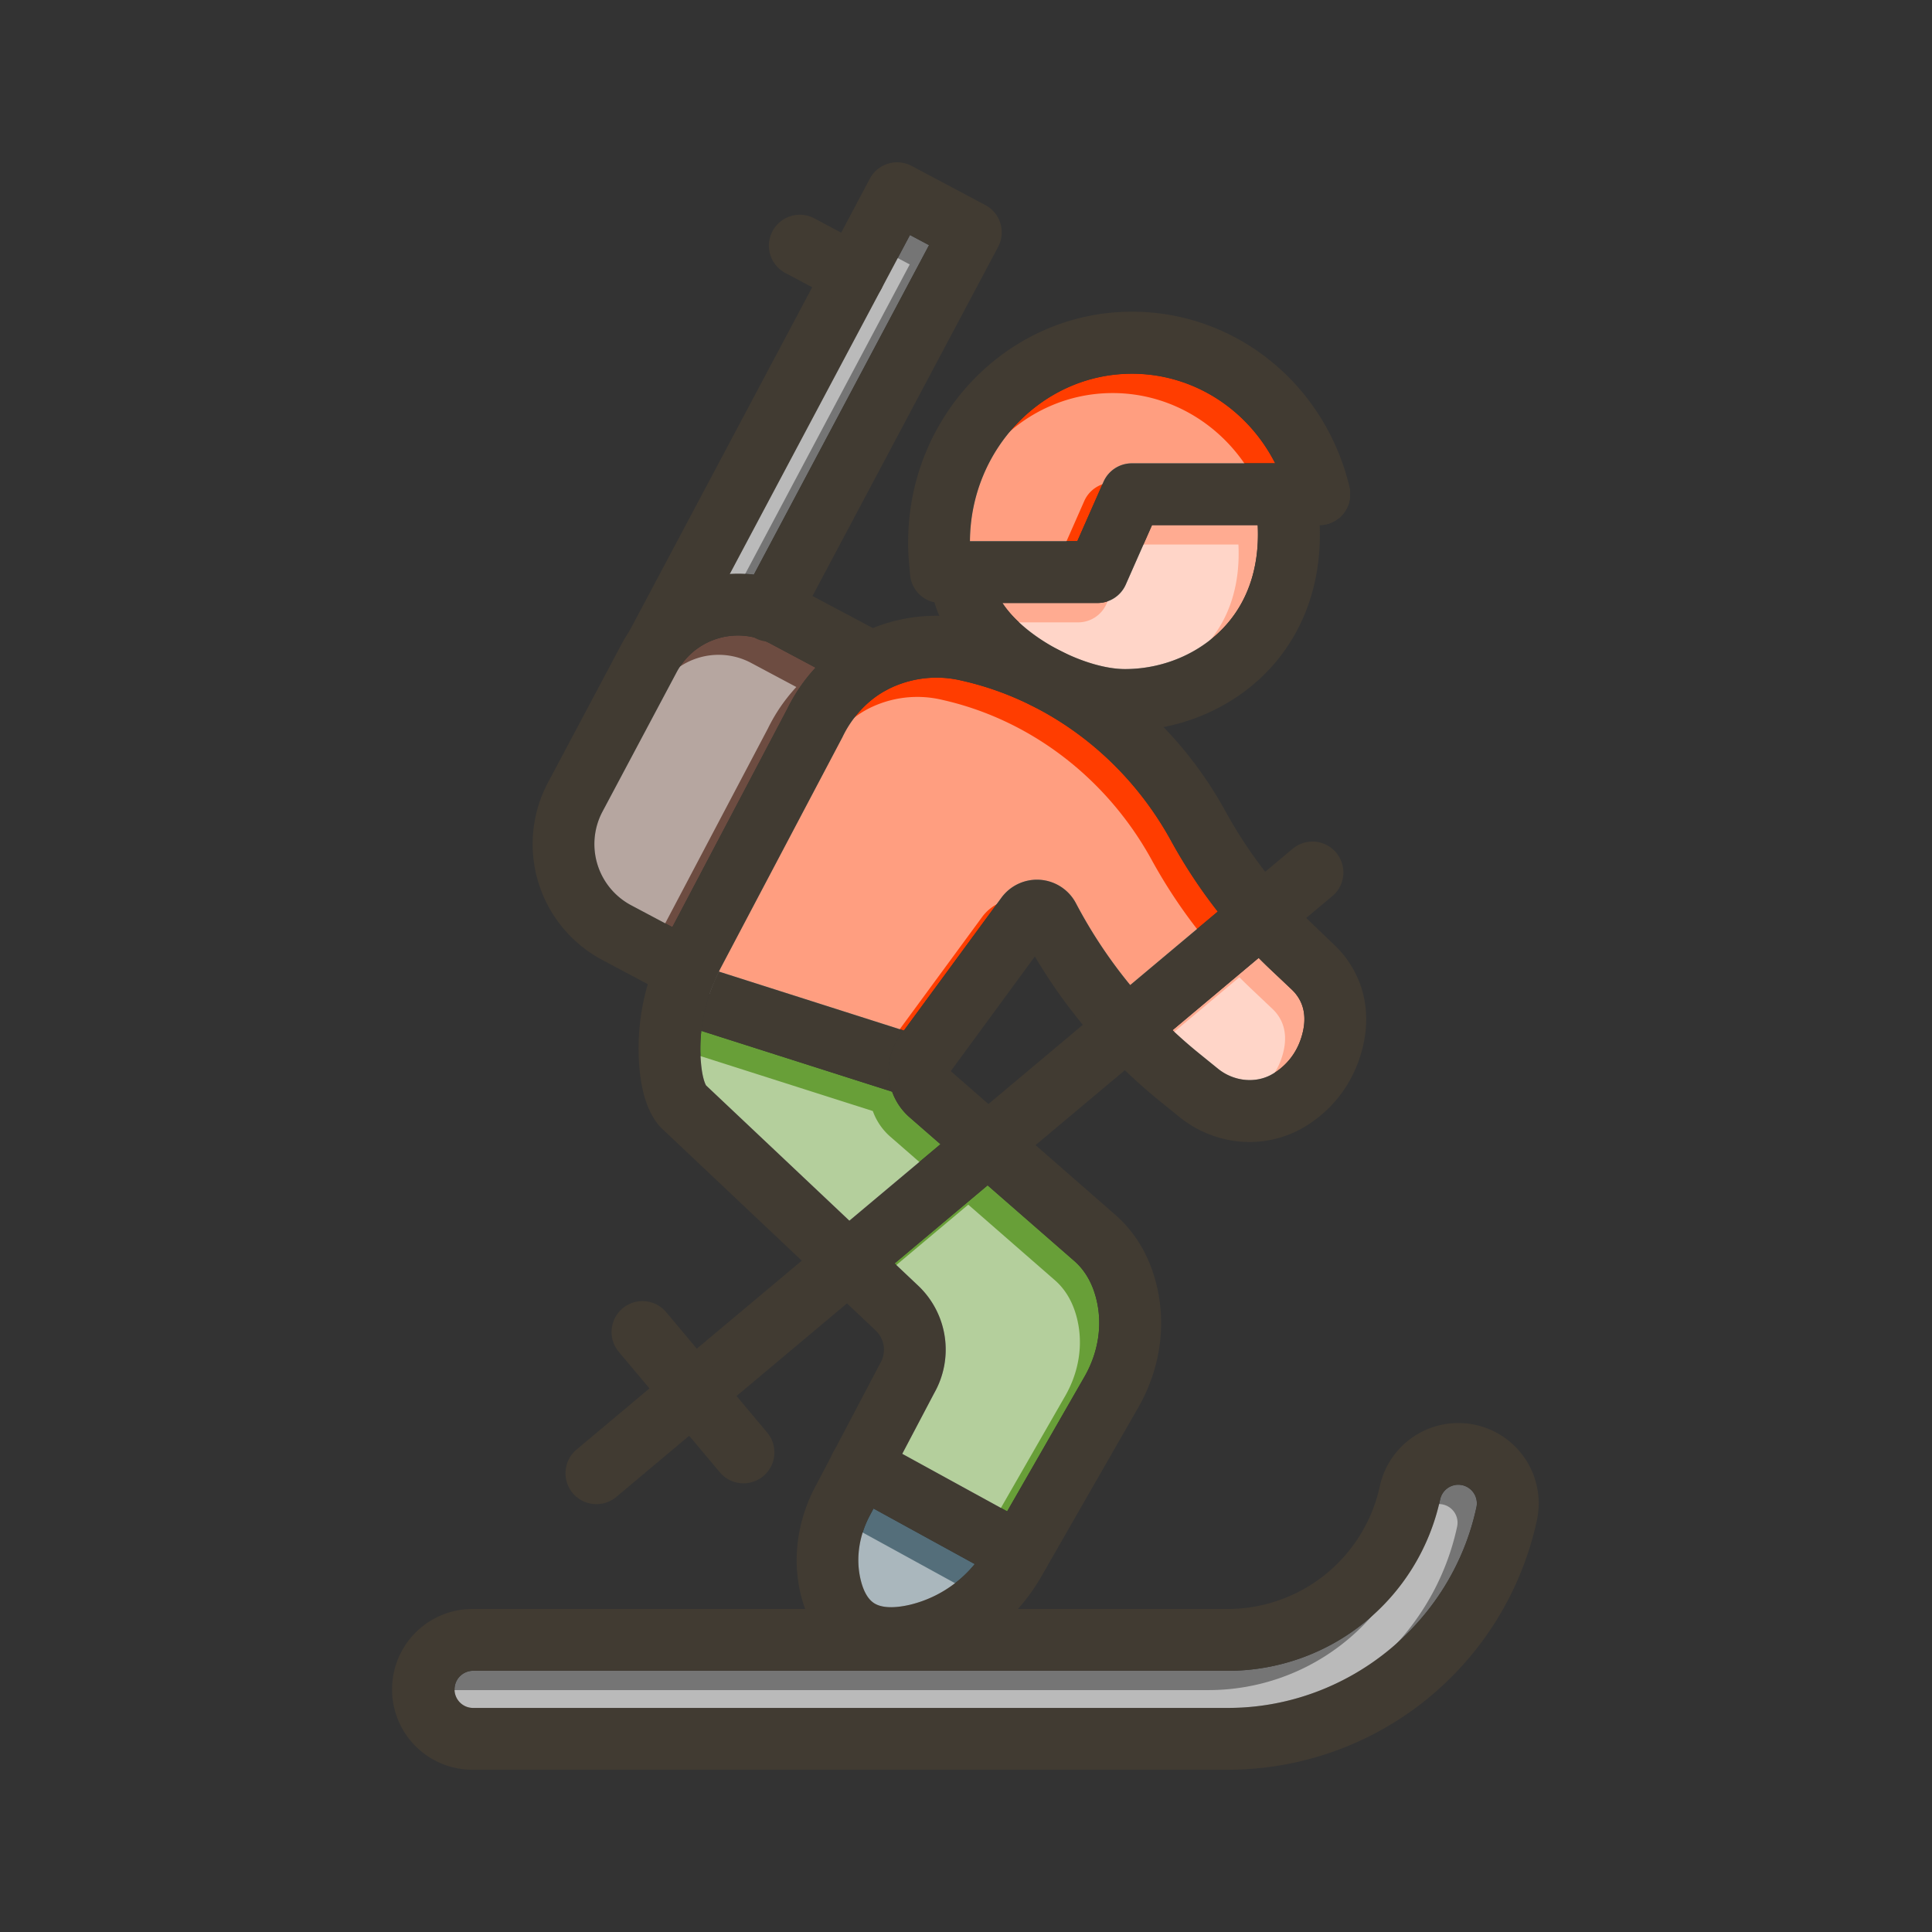 <svg id="Layer_1" viewBox="0 0 1000 1000" xmlns="http://www.w3.org/2000/svg" data-name="Layer 1"><rect x="0" y="0" width="1000" height="1000" fill="#333333" stroke="none"/><path d="m660 239.79h-74.15a16 16 0 0 0 -14.64 9.54l-13.57 30.76h-55.64c.35-47.83 37.84-86.64 83.88-86.64 31.61 0 59.83 18.28 74.12 46.34z" fill="#ff3d00"/><path d="m635.65 322.3c-12.67 15-32.61 24-53.34 24-19.87 0-51-15.3-63.45-34.17h49.2a16 16 0 0 0 14.64-9.54l13.58-30.76h54.72c1 20.05-4.26 37.33-15.35 50.47z" fill="#ffab91"/><path d="m673.1 538.36a33 33 0 0 1 -13.65 17.07c-.48.3-1 .57-1.44.84-8.5 4.63-19.59 3.38-27.59-3.11l-9.8-7.94q-7.11-5.76-13.73-12l44.61-37.42c1.8 1.83 3.65 3.64 5.53 5.43l10.97 10.39a29.61 29.61 0 0 1 2.39 2.45c1.91 2.42 7.86 9.78 2.71 24.29z" fill="#ffab91"/><path d="m504.54 809.57a62.1 62.1 0 0 1 -33.61 21.07c-5.71 1.32-13.54 2.25-18.38-.78-3.3-2.07-5.71-6.34-7.17-12.69-2.42-10.59-.73-22.17 4.76-32.61l2-3.74z" fill="#546e7a"/><path d="m486.78 592.24-47.16 39.57-74.16-70c-.47-.83-2-4-2.66-12.08a83.85 83.85 0 0 1 .2-16.15l98.77 31.49a31.88 31.88 0 0 0 9.12 13.33z" fill="#689f38"/><path d="m561.3 712.63-40 69.66-54.3-29.79 16.53-31.4a45.58 45.58 0 0 0 -8.41-55.76l-12.08-11.41 48.14-40.4 44.39 38.73.14.12c5.72 4.87 9.67 11.63 11.76 20.1 3.28 13.25 1.08 27.52-6.17 40.15z" fill="#689f38"/><path d="m630.32 471.81-45.32 38.05a250 250 0 0 1 -28.1-42.35 22.8 22.8 0 0 0 -38.57-2.86l-50.46 68.75-95.81-30.54c.4-.81.81-1.62 1.23-2.42l62.59-118.65.23-.46a55.88 55.88 0 0 1 13.4-17.71 50.48 50.48 0 0 1 9.05-6.32l.71-.38a55.64 55.64 0 0 1 38.07-4.76l2.66.62c44.63 10.72 83.32 40.75 106.15 82.38a270.15 270.15 0 0 0 24.17 36.65z" fill="#ff3d00"/><path d="m764.2 780.2c-12.93 60.14-67 103.8-128.55 103.8h-390.47a9.61 9.61 0 1 1 0-19.21h390.47a112.44 112.44 0 0 0 109.79-88.79 9.6 9.6 0 0 1 9.37-7.5 9.64 9.64 0 0 1 9.39 11.68z" fill="#757575"/><path d="m422.18 345.6a88.84 88.84 0 0 0 -14.72 21.48l-59.46 112.8-21.31-11.33a35.87 35.87 0 0 1 -14.82-48.45l38.39-72.19a33.88 33.88 0 0 1 2.31-3.77l.13-.18a36 36 0 0 1 40.82-13.12 35.57 35.57 0 0 1 5.19 2.25z" fill="#6d4c41"/><path d="m480.87 126.88-90.67 170.54a67.37 67.37 0 0 0 -12.45-.35l78.34-147.37.05-.09s0 0 0 0l14.86-27.97z" fill="#757575"/><g fill="#fff" opacity=".5"><path d="m650 249.79h-74.15a16 16 0 0 0 -14.64 9.54l-13.57 30.76h-55.64c.35-47.83 37.84-86.64 83.88-86.64 31.61 0 59.83 18.28 74.12 46.34z"/><path d="m625.65 332.3c-12.67 15-32.61 24-53.34 24-19.87 0-51-15.3-63.45-34.17h49.2a16 16 0 0 0 14.64-9.54l13.58-30.76h54.72c1 20.05-4.26 37.33-15.35 50.47z"/><path d="m663.1 548.36a33 33 0 0 1 -13.65 17.07c-.48.3-1 .57-1.44.84-8.5 4.63-19.59 3.38-27.59-3.11l-9.8-7.94q-7.11-5.76-13.73-12l44.61-37.42c1.8 1.83 3.65 3.64 5.53 5.43l10.97 10.39a29.61 29.61 0 0 1 2.39 2.45c1.91 2.42 7.86 9.78 2.71 24.29z"/><path d="m494.54 819.57a62.1 62.1 0 0 1 -33.61 21.07c-5.71 1.32-13.54 2.25-18.38-.78-3.3-2.07-5.71-6.34-7.17-12.69-2.42-10.59-.73-22.17 4.76-32.61l2-3.74z"/><path d="m476.78 602.24-47.16 39.57-74.16-70c-.47-.83-2-4-2.66-12.08a83.85 83.85 0 0 1 .2-16.15l98.77 31.49a31.88 31.88 0 0 0 9.12 13.33z"/><path d="m551.3 722.63-40 69.66-54.3-29.79 16.53-31.4a45.58 45.58 0 0 0 -8.41-55.76l-12.08-11.41 48.14-40.4 44.39 38.73.14.12c5.72 4.87 9.67 11.63 11.76 20.1 3.28 13.25 1.08 27.52-6.17 40.15z"/><path d="m620.32 481.81-45.32 38.05a250 250 0 0 1 -28.1-42.35 22.8 22.8 0 0 0 -38.57-2.86l-50.46 68.75-95.81-30.54c.4-.81.81-1.62 1.23-2.42l62.59-118.65.23-.46a55.88 55.88 0 0 1 13.4-17.71 50.48 50.48 0 0 1 9.05-6.32l.71-.38a55.64 55.64 0 0 1 38.07-4.76l2.66.62c44.63 10.72 83.32 40.75 106.15 82.38a270.15 270.15 0 0 0 24.17 36.65z"/><path d="m754.2 790.2c-12.93 60.14-67 103.8-128.55 103.8h-390.47a9.61 9.61 0 1 1 0-19.21h390.47a112.44 112.44 0 0 0 109.79-88.79 9.6 9.6 0 0 1 9.37-7.5 9.64 9.64 0 0 1 9.39 11.68z"/><path d="m412.18 355.6a88.84 88.84 0 0 0 -14.72 21.48l-59.46 112.8-21.31-11.33a35.87 35.87 0 0 1 -14.82-48.45l38.39-72.19a33.88 33.88 0 0 1 2.31-3.77l.13-.18a36 36 0 0 1 40.82-13.12 35.57 35.57 0 0 1 5.19 2.25z"/><path d="m470.87 136.88-90.67 170.54a67.37 67.37 0 0 0 -12.45-.35l78.34-147.37.05-.09s0 0 0 0l14.86-27.97z"/></g><g fill="#413b32"><path d="m443.87 357.13-21.69-11.53a88.84 88.84 0 0 0 -14.72 21.48l-59.46 112.8 14.54 7.73a16 16 0 0 1 8.47 14.9 15.79 15.79 0 0 1 -1.22 5.37q1.08-2.53 2.31-5c.4-.81.81-1.62 1.23-2.42l62.59-118.65.23-.46a55.88 55.88 0 0 1 13.4-17.71 50.48 50.48 0 0 1 9.05-6.32 16 16 0 0 1 -14.73-.19zm251.36 136.87a58.71 58.71 0 0 0 -5.22-5.52l-10.93-10.48c-1-1-2-1.91-3-2.89a235.05 235.05 0 0 1 -21.25-23.93 237.62 237.62 0 0 1 -20.64-31.45 203.43 203.43 0 0 0 -32-43.45 195.36 195.36 0 0 0 -94.76-54.65c-1-.25-2.09-.5-3.14-.73a89.44 89.44 0 0 0 -18.18-2.16 87.34 87.34 0 0 0 -34.31 6.35 82.68 82.68 0 0 0 -23.47 14.44q-3.25 2.87-6.21 6a88.84 88.84 0 0 0 -14.72 21.48l-59.4 112.87-3 5.63a128.05 128.05 0 0 0 -9.69 23.88 118.07 118.07 0 0 0 -4.38 43c1.19 13.94 4.7 24 10.72 30.79.31.35.64.69 1 1l72.35 68.34 23.42 22.12 14.79 14a13.69 13.69 0 0 1 2.48 16.83c-.1.18-.2.35-.29.53l-23.79 45.21-.06.1c-.17.31-.32.61-.47.92l-9.2 17.47c-9.06 17.21-11.77 36.62-7.64 54.66a64.84 64.84 0 0 0 2.53 8.47c3.95 10.61 10.37 18.88 18.85 24.19 7.34 4.6 15.92 6.91 25.64 6.91a75.64 75.64 0 0 0 16.91-2.06 94 94 0 0 0 48.64-29 97.76 97.76 0 0 0 12.07-16.7l2.54-4.44a.47.47 0 0 0 .06-.09l47.62-83c11.37-19.81 14.74-42.45 9.49-63.73-3.72-15.08-11.12-27.43-22-36.73l-40.59-35.47-24.41-21.29-19.47-17 43.52-59.34a279.73 279.73 0 0 0 46.57 58.84q8.74 8.43 18.27 16.14l9.79 7.94c18.24 14.78 43 17.27 63.05 6.35.95-.53 1.92-1.09 2.87-1.67a65 65 0 0 0 27.07-33.64c7.19-20.23 4.33-39.8-8.03-55.04zm-22.13 44.36a33 33 0 0 1 -13.65 17.07c-.48.3-1 .57-1.44.84-8.5 4.63-19.59 3.38-27.59-3.11l-9.8-7.94q-7.11-5.76-13.73-12a247 247 0 0 1 -21.89-23.36 250 250 0 0 1 -28.1-42.35 22.8 22.8 0 0 0 -38.57-2.86l-50.46 68.75-1.71 2.33a31.54 31.54 0 0 0 -4.39 29.32 31.88 31.88 0 0 0 9.12 13.33l15.89 13.86 24.41 21.29 44.39 38.73.14.12c5.72 4.87 9.67 11.63 11.76 20.1 3.27 13.25 1.07 27.51-6.18 40.15l-40 69.66-10.26 17.88a66.12 66.12 0 0 1 -6.53 9.4 62.1 62.1 0 0 1 -33.61 21.07c-5.71 1.32-13.54 2.25-18.38-.78-3.3-2.07-5.71-6.34-7.17-12.69-2.42-10.59-.73-22.17 4.76-32.61l2-3.74 14.89-28.32 16.53-31.4a45.58 45.58 0 0 0 -8.41-55.76l-12.08-11.41-23.43-22.12-74.16-70c-.47-.83-2-4-2.66-12.08a83.85 83.85 0 0 1 .2-16.15 90.81 90.81 0 0 1 6.54-25.17 5.49 5.49 0 0 0 .21-.51q1.08-2.53 2.31-5c.4-.81.81-1.62 1.23-2.42l62.59-118.65.23-.46a55.88 55.88 0 0 1 13.4-17.71 50.48 50.48 0 0 1 9.05-6.32l.71-.38a55.64 55.64 0 0 1 38.07-4.76l2.66.62c44.63 10.72 83.32 40.75 106.15 82.38a270.15 270.15 0 0 0 24.17 36.65 265.57 265.57 0 0 0 21.18 24c1.8 1.83 3.65 3.64 5.53 5.43l10.98 10.34a29.61 29.61 0 0 1 2.39 2.45c1.91 2.42 7.86 9.78 2.71 24.29z"/><path d="m541.44 811.55a.47.47 0 0 1 -.06.09 16 16 0 0 1 -21.66 6.24l-15.17-8.32-52.43-28.75-14.28-7.81a16 16 0 0 1 -6.81-20.8c.15-.31.3-.61.47-.92l.06-.1a16 16 0 0 1 21.67-6.23l13.77 7.55 54.32 29.79 13.76 7.54a16 16 0 0 1 6.36 21.72z"/><path d="m466.16 535.73a31.54 31.54 0 0 0 -4.39 29.32l-98.77-31.49a90.81 90.81 0 0 1 6.54-25.17 5.49 5.49 0 0 0 .21-.51q1.08-2.53 2.31-5l95.81 30.54z"/><path d="m371 502.51 1.09.35q-1.23 2.49-2.31 5a5.49 5.49 0 0 1 -.21.51 90.81 90.81 0 0 0 -6.57 25.19l-16.89-5.39a16 16 0 0 1 -10.75-18.75q.15-.68.36-1.35a16 16 0 0 1 20.11-10.39z"/><path d="m491.37 557.68a16 16 0 0 1 -15.24 11.15 16.21 16.21 0 0 1 -4.87-.76l-9.49-3a31.54 31.54 0 0 1 4.39-29.32l1.71-2.33 13.13 4.16a16 16 0 0 1 10.37 20.1z"/><path d="m689.72 463.73-13.62 11.42-24.6 20.65-44.61 37.44-24.68 20.7-46.21 38.77-24.81 20.82-48.14 40.4-24.68 20.71-57.14 47.94-24.51 20.57-37.59 31.54a16 16 0 1 1 -20.57-24.51l37.59-31.54 24.52-20.57 54.33-45.55 24.67-20.71 47.16-39.57 24.81-20.82 48.86-41 24.5-20.56 45.36-38.05 24.53-20.59 14.3-12a16 16 0 0 1 20.57 24.51z"/><path d="m384.84 767.76a15.94 15.94 0 0 1 -12.26-5.71l-52.29-62.31a16 16 0 0 1 24.52-20.57l52.28 62.31a16 16 0 0 1 -12.25 26.28z"/><path d="m698.8 255.79v.81s0 .36 0 .54 0 .44-.07.66a15.77 15.77 0 0 1 -.37 2 14.79 14.79 0 0 1 -.65 2c-.07.17-.14.34-.22.51a15.5 15.5 0 0 1 -1.25 2.3l-.37.54-.35.48-.1.12c-.11.15-.23.29-.36.44s-.28.33-.43.49a16 16 0 0 1 -1.59 1.5l-.57.46h-.06l-.44.31-.37.25a15.27 15.27 0 0 1 -3 1.55l-.62.22c-.22.08-.44.15-.67.21l-.67.18-.67.14-.41.08-.81.11c-.31 0-.62.07-.94.08s-.45 0-.67 0h-.26a16 16 0 0 1 -15.54-12.26 89.75 89.75 0 0 0 -6.86-19l-.4-.77c-14.27-28.06-42.49-46.34-74.15-46.34-46 0-83.53 38.81-83.88 86.64v.64a89.91 89.91 0 0 0 .93 13 16 16 0 0 1 -13.52 18.14 15.06 15.06 0 0 1 -2.31.17 14.19 14.19 0 0 1 -1.47-.07l-.72-.08-.53-.08-.64-.13-.23-.05-.67-.16h-.07c-.21-.05-.42-.12-.63-.19l-.66-.23a13.79 13.79 0 0 1 -1.92-.87c-.17-.09-.34-.18-.5-.28a7.31 7.31 0 0 1 -.7-.43l-.58-.4c-.19-.13-.38-.27-.56-.42a13 13 0 0 1 -1.07-.92c-.17-.15-.33-.31-.49-.48s-.32-.33-.48-.51a14.84 14.84 0 0 1 -1.3-1.66c-.14-.19-.26-.39-.39-.59l-.31-.52a15.8 15.8 0 0 1 -1.46-3.49c-.06-.21-.12-.42-.17-.63-.11-.48-.21-1-.28-1.46 0-.23-.06-.45-.09-.68a122 122 0 0 1 -1.18-17c0-65.8 52-119.33 115.89-119.33 53.32 0 99.51 37.08 112.44 90.23l.09.38c.07.28.12.55.18.83v.21q.07.42.12.84c0 .31.07.62.08.93s-.05.74-.05 1.04z"/><path d="m698.8 255.79v.81s0 .36 0 .54 0 .44-.07.66a14.13 14.13 0 0 1 -.37 2 14.79 14.79 0 0 1 -.65 2c-.07.17-.14.34-.22.51a15.23 15.23 0 0 1 -.9 1.75l-.35.55-.37.54-.35.48-.1.12c-.11.15-.23.29-.36.44s-.28.33-.43.49a16 16 0 0 1 -1.59 1.5l-.57.46h-.06l-.44.31-.37.25a15.27 15.27 0 0 1 -3 1.55l-.62.22c-.22.08-.44.15-.67.21l-.67.18-.67.14-.41.08-.81.11c-.31 0-.62.07-.94.08s-.45 0-.67 0h-86.86l-13.58 30.78a16 16 0 0 1 -14.64 9.54h-81.06a14.19 14.19 0 0 1 -1.47-.07l-.72-.08-.53-.08-.64-.13-.23-.05-.67-.16h-.07c-.21-.05-.42-.12-.63-.19l-.66-.23a13.79 13.79 0 0 1 -1.92-.87c-.17-.09-.34-.18-.5-.28a7.31 7.31 0 0 1 -.7-.43l-.58-.4c-.19-.13-.38-.27-.56-.42a13 13 0 0 1 -1.07-.92c-.16-.15-.33-.31-.49-.48s-.32-.33-.48-.51a14.84 14.84 0 0 1 -1.3-1.66c-.14-.19-.26-.39-.39-.59l-.31-.52a15.8 15.8 0 0 1 -1.46-3.49c-.06-.21-.12-.42-.17-.63-.11-.48-.21-1-.28-1.46 0-.23-.06-.45-.09-.68-.05-.54-.08-1.09-.08-1.64a16 16 0 0 1 16-16h70.6l13.57-30.76a16 16 0 0 1 14.64-9.54h96.99a16 16 0 0 1 15.47 11.89l.09.38c.07.28.12.55.18.83v.21q.07.42.12.84c0 .31.07.62.08.93s.06.59.06.89z"/><path d="m660.1 342.94c-14.49 17.16-35.24 29-57.85 33.38a103.69 103.69 0 0 1 -19.94 1.94c-19.12 0-43.21-8.29-62.87-21.64-16.05-10.89-27.37-23.88-33.27-37.84a59.2 59.2 0 0 1 -2.49-7 56.61 56.61 0 0 1 -2.22-15.64 16 16 0 0 1 16-16 15.75 15.75 0 0 1 4.48.64 16 16 0 0 1 11.52 15.36c0 5.44 2 10.85 5.4 16 12.43 18.87 43.58 34.17 63.45 34.17 20.73 0 40.67-8.95 53.34-24 11.09-13.14 16.3-30.42 15.33-50.51a106.94 106.94 0 0 0 -1.46-13.31 16 16 0 0 1 13.09-18.49 15.66 15.66 0 0 1 2.71-.23 16 16 0 0 1 15.75 13.32 142.83 142.83 0 0 1 2 18.67c1.28 34.24-11.22 57.24-22.97 71.18z"/><path d="m787.17 752a41.6 41.6 0 0 0 -73 17.35 80.67 80.67 0 0 1 -78.5 63.46h-390.49a41.61 41.61 0 1 0 0 83.21h390.47a163.74 163.74 0 0 0 159.84-129.1 41.5 41.5 0 0 0 -8.32-34.92zm-23 28.22c-12.93 60.14-67 103.8-128.55 103.8h-390.44a9.61 9.61 0 1 1 0-19.21h390.47a112.44 112.44 0 0 0 109.79-88.81 9.6 9.6 0 0 1 9.37-7.5 9.64 9.64 0 0 1 9.39 11.68z"/><path d="m465.51 350.51a16 16 0 0 1 -6.24 6.41l-.71.38a16 16 0 0 1 -14.69-.17l-21.69-11.53-23.51-12.51a35.57 35.57 0 0 0 -5.19-2.25 36 36 0 0 0 -40.82 13.16l-.13.18a33.88 33.88 0 0 0 -2.31 3.77l-38.39 72.15a35.87 35.87 0 0 0 14.82 48.45l21.35 11.33 14.54 7.73a16 16 0 0 1 8.47 14.9 15.79 15.79 0 0 1 -1.22 5.37 5.49 5.49 0 0 1 -.21.51l-.43.86a16 16 0 0 1 -21.63 6.62l-12.12-6.45h-.06l-23.72-12.62a67.89 67.89 0 0 1 -28-91.72l38.38-72.2a66.89 66.89 0 0 1 4-6.5c.21-.32.43-.63.65-.94a68.27 68.27 0 0 1 63.6-28 67.66 67.66 0 0 1 23.49 7.42l6.86 3.65 31.31 16.64 7 3.74a16 16 0 0 1 6.6 21.62z"/><path d="m516.64 127.78-96.09 180.71-7.82 14.71a16 16 0 1 1 -28.25-15l5.71-10.75 90.67-170.54-9.86-5.27-14.85 27.93s0 0 0 0l-.05.09-78.36 147.41-24 45.15a16.87 16.87 0 0 1 -1.07 1.74l-.13.18a16 16 0 0 1 -12.94 6.57 16 16 0 0 1 -14.11-23.51l.43-.82 94.43-177.62 15-28.26 14.87-28a16 16 0 0 1 21.64-6.62l38.14 20.26a16 16 0 0 1 6.62 21.64z"/><path d="m456.16 149.57s0 0 0 0l-.05.09a16 16 0 0 1 -21.59 6.53l-14.13-7.51-14.17-7.54a16 16 0 0 1 15-28.26l14.18 7.54 14.12 7.58a16 16 0 0 1 6.64 21.57z"/></g></svg>